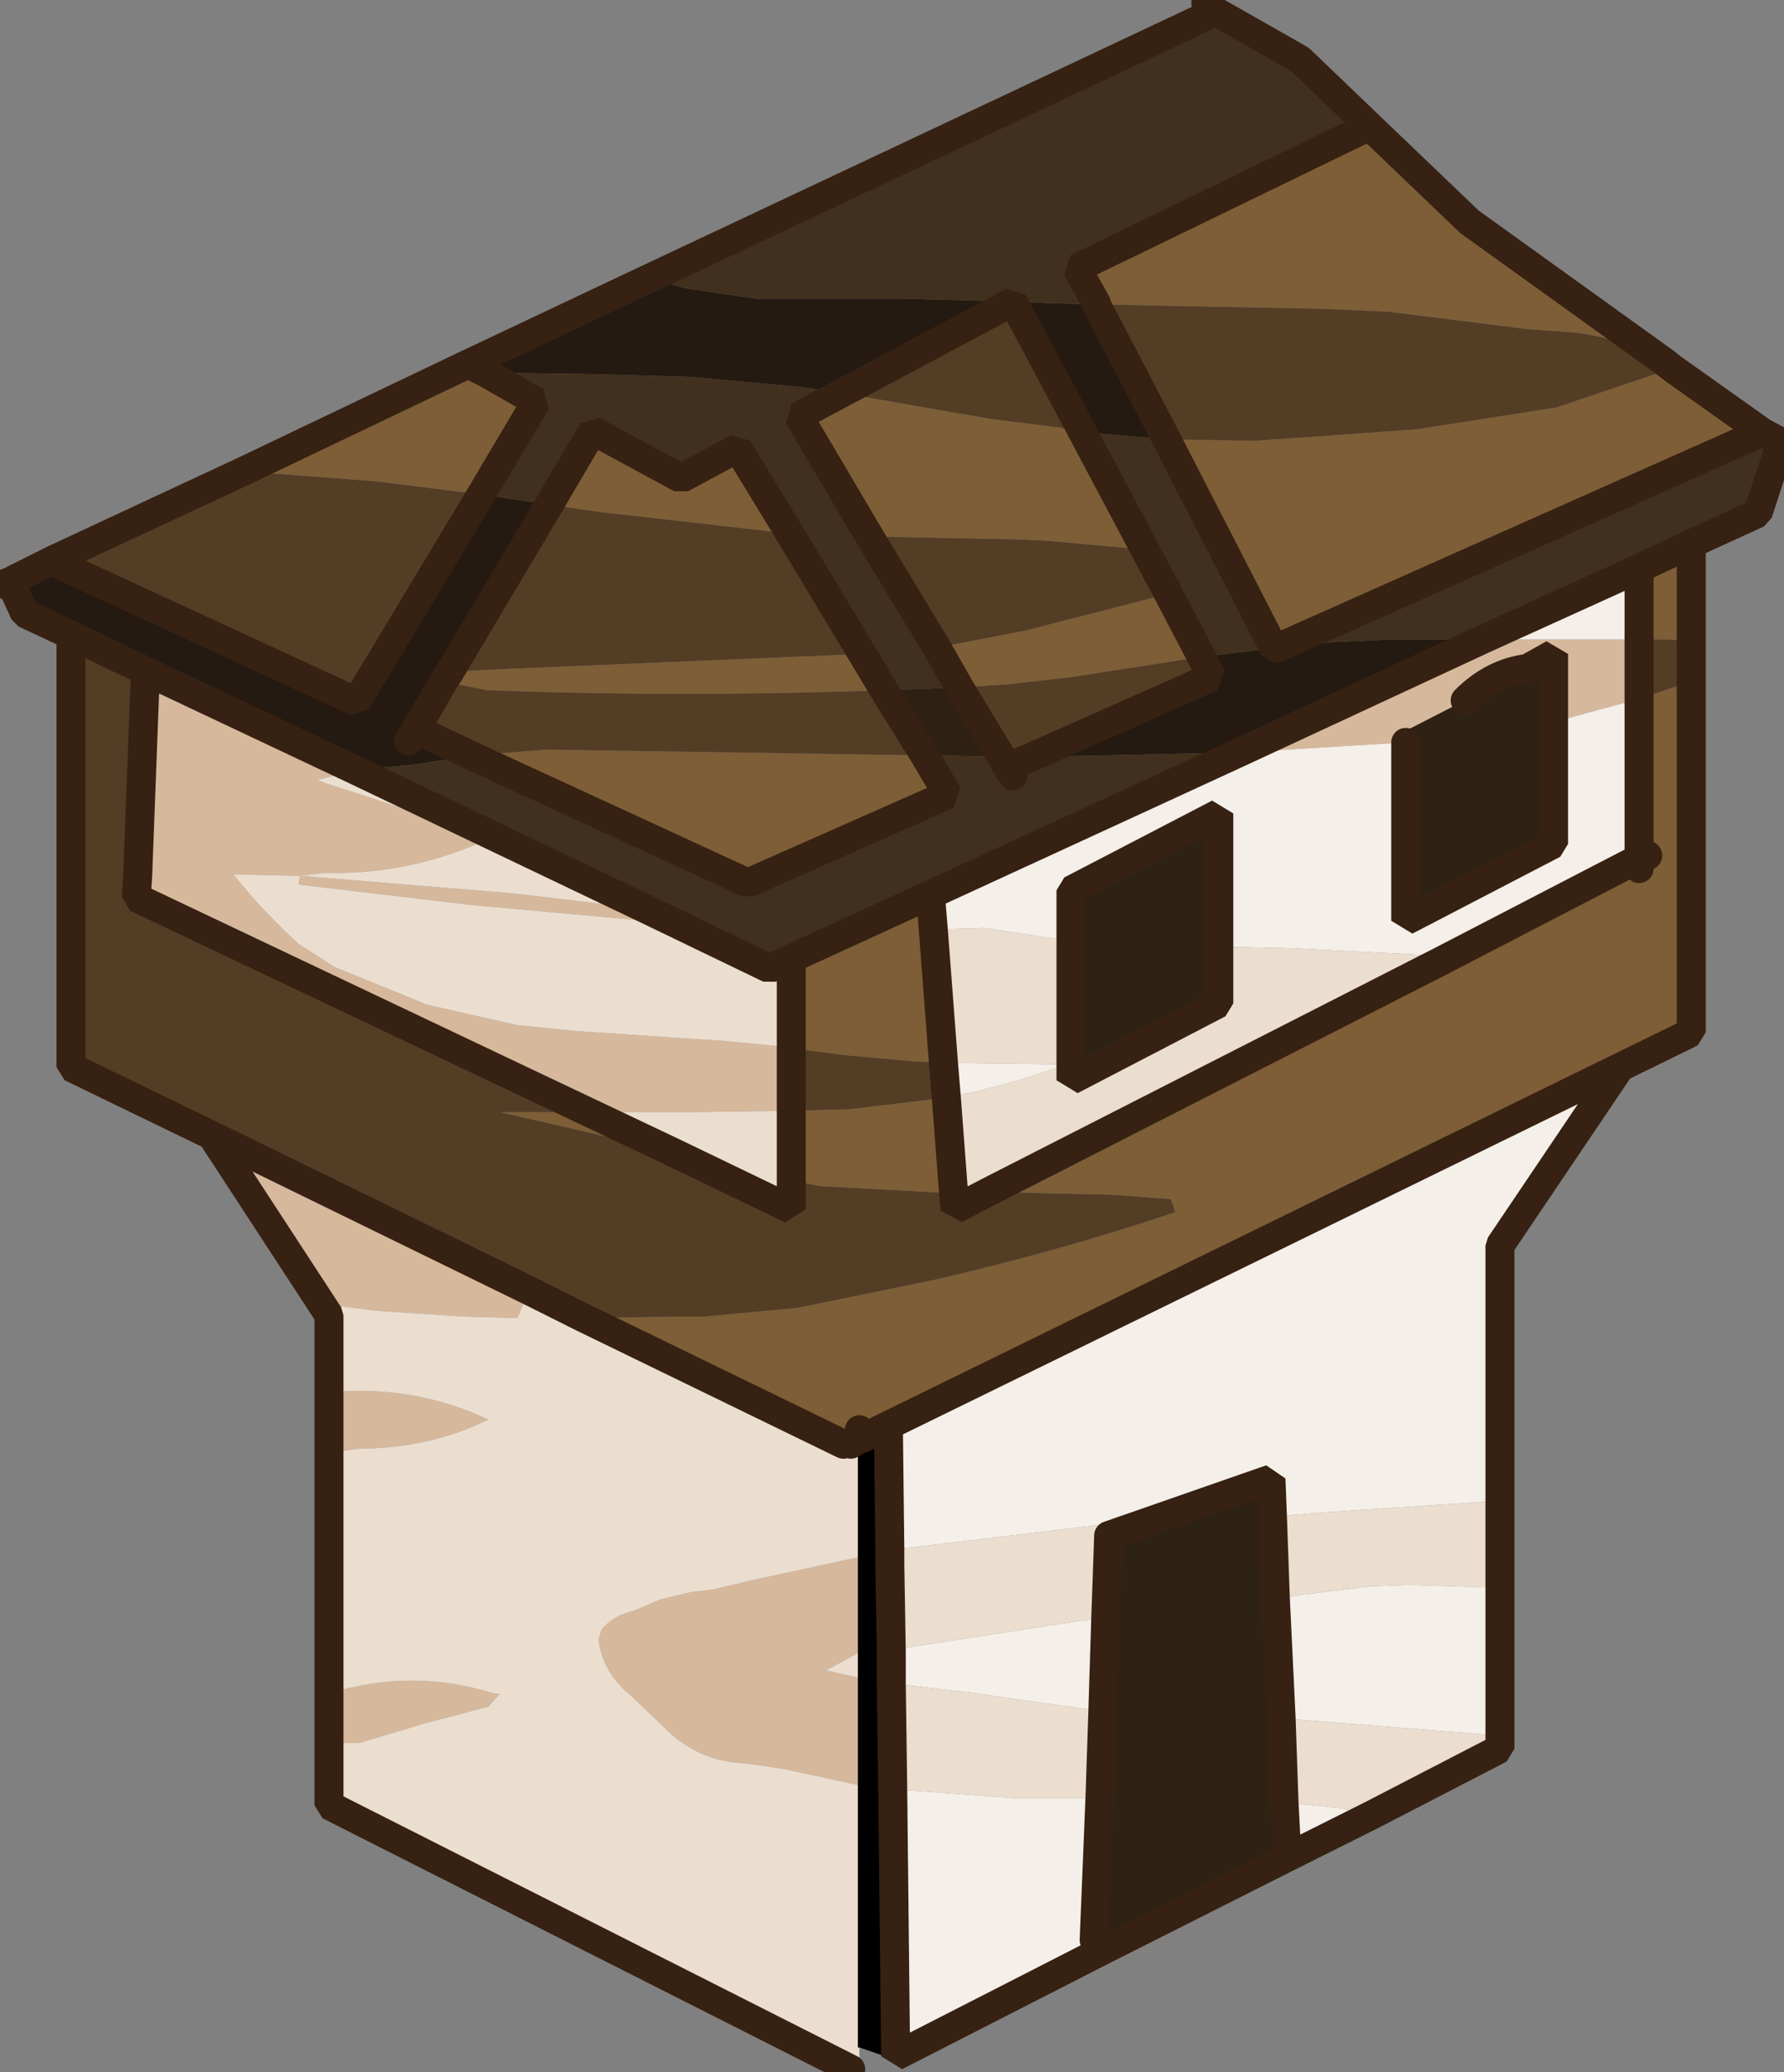 <?xml version="1.0" encoding="UTF-8" standalone="no"?>
<svg xmlns:ffdec="https://www.free-decompiler.com/flash" xmlns:xlink="http://www.w3.org/1999/xlink" ffdec:objectType="shape" height="71.45px" width="61.55px" xmlns="http://www.w3.org/2000/svg">
  <rect width="100%" height="100%" fill="#808080" stroke="none"/>
  <g transform="matrix(1.0, 0.0, 0.0, 1.0, 0.1, 0.1)">
    <path d="M57.35 12.4 Q55.8 11.5 54.0 11.35 L52.6 11.25 47.8 10.65 45.55 10.55 37.9 10.4 37.75 10.45 37.75 10.4 37.05 9.15 47.15 4.25 50.6 7.55 57.35 12.4 M40.15 15.05 L43.15 15.1 45.35 14.95 48.8 14.7 53.6 13.95 57.6 12.6 60.7 14.8 43.95 22.25 43.85 22.25 40.15 15.05 M40.2 20.35 L41.35 22.55 36.85 23.25 34.65 23.5 33.0 23.6 32.2 22.2 32.65 22.15 35.25 21.65 39.35 20.6 40.2 20.35 M56.45 19.5 L58.25 18.65 58.25 22.0 57.45 21.95 56.45 21.95 56.45 19.5 M58.25 23.4 L58.25 35.5 55.8 36.7 30.55 49.05 29.55 49.2 29.55 49.5 29.5 49.5 29.5 49.55 29.0 49.7 20.05 45.35 23.15 45.3 24.2 45.3 27.4 45.0 32.05 44.05 Q36.25 43.1 40.45 41.7 L40.3 41.25 38.3 41.1 34.0 41.0 49.5 33.1 56.45 29.5 56.45 24.0 58.25 23.4 M56.75 29.4 L56.45 29.5 56.75 29.4 M56.45 29.5 L56.45 29.85 56.45 29.5 M32.0 30.75 L32.1 31.95 32.45 36.55 31.45 36.5 29.2 36.3 27.2 36.05 27.2 33.3 27.2 32.95 32.0 30.75 M16.05 12.45 L16.65 12.75 18.4 13.75 16.5 16.95 12.9 16.5 8.3 16.15 16.05 12.45 M29.9 18.4 L27.45 14.25 28.95 13.45 32.65 14.1 34.1 14.35 36.5 14.65 37.25 14.8 39.4 18.85 36.05 18.55 35.05 18.5 29.9 18.4 M18.85 17.3 L20.35 14.75 23.4 16.4 25.35 15.35 27.15 18.3 20.55 17.55 18.85 17.3 M29.65 22.45 L30.4 23.7 Q23.55 23.95 16.7 23.7 L15.2 23.4 15.4 23.1 15.7 23.05 17.75 22.95 29.65 22.45 M34.45 26.0 L35.5 26.0 34.65 26.35 34.45 26.0 M4.65 30.1 L4.6 30.85 4.6 30.1 4.65 30.1 M16.15 25.95 L18.75 25.75 25.4 25.85 31.8 25.95 32.6 27.3 25.7 30.35 16.15 25.95 M23.05 39.6 L17.15 38.25 20.2 38.25 23.05 39.6 M27.2 40.6 L27.2 38.2 29.2 38.15 32.55 37.75 32.8 41.05 28.2 40.8 27.2 40.6" fill="#7d5e37" fill-rule="evenodd" stroke="none"/>
    <path d="M37.75 10.45 L37.9 10.4 45.55 10.55 47.8 10.65 52.6 11.25 54.0 11.35 Q55.8 11.5 57.35 12.4 L57.6 12.6 53.6 13.95 48.8 14.7 45.35 14.95 43.15 15.1 40.15 15.05 37.75 10.45 M41.35 22.55 L41.7 23.25 35.5 26.0 34.45 26.0 33.0 23.6 34.65 23.5 36.85 23.25 41.35 22.55 M40.2 20.35 L39.35 20.6 35.25 21.65 32.65 22.15 32.2 22.2 29.9 18.4 35.05 18.5 36.05 18.55 39.4 18.85 40.2 20.35 M56.45 24.0 L56.45 21.95 57.45 21.95 58.25 22.0 58.25 23.4 56.45 24.0 M7.2 39.05 L2.35 36.7 2.35 21.8 5.05 23.1 4.9 23.5 4.65 30.1 4.6 30.1 4.6 30.85 20.2 38.25 17.15 38.25 23.05 39.6 27.2 41.6 27.2 40.6 28.2 40.8 32.8 41.05 32.85 41.6 34.0 41.0 38.3 41.1 40.3 41.25 40.45 41.7 Q36.25 43.1 32.05 44.05 L27.4 45.0 24.2 45.3 23.15 45.3 20.05 45.35 18.15 44.4 7.2 39.05 M34.85 10.3 L37.25 14.8 36.5 14.65 34.1 14.35 32.65 14.1 28.95 13.45 34.85 10.3 M18.85 17.3 L20.55 17.55 27.15 18.3 29.65 22.45 17.75 22.95 15.7 23.05 15.4 23.1 18.85 17.3 M1.75 19.2 L8.3 16.15 12.9 16.5 16.5 16.95 12.2 24.1 1.8 19.3 1.75 19.2 M27.2 38.2 L27.2 36.05 29.2 36.3 31.45 36.5 32.45 36.55 32.55 37.75 29.2 38.15 27.2 38.2 M15.2 23.4 L16.7 23.7 Q23.55 23.95 30.4 23.7 L31.8 25.95 25.4 25.85 18.75 25.75 16.15 25.95 14.25 25.05 15.2 23.4" fill="#543d25" fill-rule="evenodd" stroke="none"/>
    <path d="M47.15 4.25 L37.05 9.15 37.75 10.4 36.05 10.35 34.85 10.3 31.05 10.2 26.0 10.2 23.6 9.85 22.3 9.5 41.85 0.3 44.75 1.95 47.15 4.25 M35.5 26.0 L42.65 25.85 32.0 30.75 27.2 32.95 26.45 33.3 22.2 31.25 12.15 26.45 13.3 26.35 14.3 26.25 16.15 25.95 25.7 30.35 32.6 27.3 31.8 25.95 32.25 25.95 34.45 26.0 34.65 26.35 35.5 26.0 M51.05 21.95 L47.8 21.95 45.75 22.05 43.95 22.25 60.7 14.8 61.35 15.15 60.55 17.6 58.25 18.65 56.45 19.5 51.05 21.95 M43.85 22.25 L41.35 22.55 40.2 20.35 39.4 18.85 37.25 14.8 40.15 15.05 43.85 22.25 M32.2 22.2 L33.0 23.6 30.4 23.7 29.65 22.45 27.15 18.3 25.35 15.35 23.4 16.4 20.35 14.75 18.85 17.3 16.5 16.95 18.4 13.75 16.65 12.75 20.35 12.8 23.75 12.9 27.55 13.25 28.95 13.45 27.45 14.25 29.9 18.4 32.2 22.2 M34.85 26.65 L34.65 26.35 34.85 26.65 M15.4 23.1 L15.2 23.4 14.9 23.2 15.4 23.1" fill="#42301e" fill-rule="evenodd" stroke="none"/>
    <path d="M37.75 10.4 L37.75 10.45 40.15 15.05 37.25 14.8 34.85 10.3 36.05 10.35 37.75 10.4 M35.5 26.0 L41.7 23.25 41.35 22.55 43.85 22.25 43.95 22.25 45.75 22.05 47.8 21.95 51.05 21.95 42.65 25.85 35.5 26.0 M2.35 21.8 L0.75 21.05 0.25 19.95 1.55 19.3 1.8 19.3 12.2 24.1 16.5 16.95 18.85 17.3 15.4 23.1 14.9 23.2 15.2 23.4 14.25 25.05 16.15 25.95 14.3 26.25 13.3 26.35 12.15 26.45 5.05 23.1 2.35 21.8 M22.3 9.5 L23.6 9.85 26.0 10.2 31.05 10.2 34.85 10.3 28.95 13.45 27.55 13.25 23.75 12.9 20.35 12.8 16.65 12.75 16.05 12.45 22.3 9.5 M14.0 25.45 L14.25 25.05 14.0 25.45" fill="#241a11" fill-rule="evenodd" stroke="none"/>
    <path d="M42.65 25.85 L51.05 21.95 53.5 21.95 56.45 21.95 56.45 24.0 53.5 24.8 53.5 22.45 52.6 22.95 Q51.4 23.1 50.45 24.05 L48.4 25.1 48.4 25.5 42.65 25.85 M11.25 60.0 L11.25 58.3 Q14.1 57.4 16.95 58.3 L17.15 58.3 16.75 58.75 14.65 59.3 12.3 60.0 11.25 60.0 M11.25 50.0 L11.25 47.9 Q14.2 47.65 16.75 48.85 14.7 49.85 12.3 49.85 L11.25 50.0 M11.25 45.25 L7.2 39.05 18.15 44.4 17.75 45.35 15.9 45.3 12.9 45.1 11.7 44.95 11.25 45.25 M4.9 23.5 L5.05 23.1 12.15 26.45 10.85 26.8 11.25 26.95 Q14.15 27.85 16.7 28.85 14.3 29.95 11.7 30.0 L11.1 30.0 10.25 30.1 7.95 30.05 Q8.9 31.25 10.2 32.45 L11.45 33.25 14.65 34.55 17.75 35.25 19.75 35.45 24.95 35.8 27.0 36.0 27.2 36.05 27.2 38.2 23.6 38.25 20.2 38.25 4.6 30.85 4.65 30.1 4.9 23.5 M10.2 30.4 L10.25 30.1 17.55 30.7 22.2 31.25 22.15 31.65 16.1 31.1 10.2 30.4 M29.5 53.6 L29.5 56.9 28.4 57.5 29.5 57.75 29.5 61.45 26.95 60.9 25.6 60.7 Q23.95 60.65 22.75 59.4 L21.7 58.4 Q20.7 57.6 20.55 56.45 L20.65 56.1 Q21.05 55.6 21.75 55.45 L22.7 55.05 23.75 54.8 24.55 54.7 25.8 54.4 29.5 53.6" fill="#d6b89c" fill-rule="evenodd" stroke="none"/>
    <path d="M53.5 24.8 L56.45 24.0 56.45 29.5 49.5 33.1 49.4 32.85 44.55 32.6 42.35 32.55 42.35 28.45 42.25 28.2 41.95 28.3 41.95 27.95 36.85 30.6 36.85 32.35 33.85 31.9 32.1 31.95 32.0 30.75 42.65 25.85 48.4 25.5 48.4 28.1 48.2 30.35 48.2 30.55 48.4 30.45 48.4 31.65 53.5 29.0 53.5 24.8 M56.45 21.95 L53.5 21.95 51.05 21.95 56.45 19.5 56.45 21.95 M55.8 36.7 L51.65 42.85 51.65 51.65 45.55 52.05 43.8 52.2 43.75 50.9 38.15 52.85 38.1 52.45 30.6 53.35 30.55 49.05 55.8 36.7 M51.65 54.65 L51.65 59.75 44.1 59.15 43.9 55.0 44.35 54.95 47.15 54.6 48.55 54.55 51.65 54.65 M47.2 62.5 L44.3 63.95 44.2 62.05 46.15 62.25 47.1 62.45 47.2 62.5 M37.85 67.2 L31.0 70.7 30.8 70.8 30.7 61.6 30.8 61.6 34.85 61.9 37.85 61.9 37.65 66.8 37.85 67.2 M32.55 37.75 L32.45 36.55 36.7 36.6 Q34.65 37.35 32.55 37.75 M32.8 41.05 L33.25 41.05 34.0 41.0 32.85 41.6 32.8 41.05 M30.65 57.95 L30.65 56.85 30.7 56.85 31.25 56.7 37.1 55.8 38.05 55.7 37.95 58.9 37.5 58.85 34.65 58.45 33.65 58.3 30.7 57.95 30.65 57.95" fill="#f5efe9" fill-rule="evenodd" stroke="none"/>
    <path d="M50.45 24.05 Q51.4 23.1 52.6 22.95 L53.5 22.45 53.5 24.8 53.5 29.0 48.4 31.65 48.4 30.45 48.4 28.1 48.4 25.5 48.4 25.1 50.45 24.05 M44.3 63.95 L44.2 64.0 37.85 67.2 37.65 66.8 37.85 61.9 37.95 58.9 38.05 55.7 38.15 52.85 43.75 50.9 43.8 52.2 43.9 55.0 44.1 59.15 44.2 62.05 44.3 63.95 M36.85 32.35 L36.85 30.6 41.95 27.95 41.95 28.3 41.95 33.9 41.95 34.5 36.85 37.15 36.85 32.35" fill="#2e2214" fill-rule="evenodd" stroke="none"/>
    <path d="M51.65 51.65 L51.65 54.65 48.55 54.55 47.15 54.6 44.35 54.95 43.9 55.0 43.8 52.2 45.55 52.05 51.65 51.65 M51.65 59.75 L51.65 60.2 47.2 62.5 47.1 62.45 46.15 62.25 44.2 62.05 44.1 59.15 51.65 59.75 M29.55 70.5 L29.55 71.25 29.25 71.25 11.25 62.15 11.25 60.0 12.3 60.0 14.65 59.3 16.75 58.75 17.15 58.3 16.95 58.3 Q14.1 57.4 11.25 58.3 L11.25 50.0 12.3 49.85 Q14.7 49.85 16.75 48.85 14.2 47.65 11.25 47.9 L11.25 45.25 11.7 44.95 12.9 45.1 15.9 45.3 17.75 45.35 18.15 44.4 20.05 45.35 29.0 49.7 29.25 49.7 29.5 49.7 29.5 53.6 25.8 54.4 24.55 54.7 23.75 54.8 22.7 55.05 21.75 55.45 Q21.05 55.6 20.65 56.1 L20.55 56.45 Q20.7 57.6 21.7 58.4 L22.75 59.4 Q23.95 60.65 25.6 60.7 L26.95 60.9 29.5 61.45 29.5 70.5 29.55 70.5 M49.5 33.1 L34.0 41.0 33.25 41.05 32.8 41.05 32.55 37.75 Q34.65 37.35 36.7 36.6 L32.45 36.55 32.1 31.95 33.85 31.9 36.85 32.35 36.85 37.15 41.95 34.5 41.95 33.9 42.2 33.9 42.35 33.85 42.35 32.55 44.55 32.6 49.4 32.85 49.5 33.1 M20.2 38.25 L23.6 38.25 27.2 38.2 27.2 40.6 27.2 41.6 23.05 39.6 20.2 38.25 M27.2 36.05 L27.0 36.0 24.95 35.8 19.75 35.45 17.75 35.25 14.65 34.55 11.45 33.25 10.2 32.45 Q8.9 31.25 7.95 30.05 L10.25 30.1 11.1 30.0 11.7 30.0 Q14.3 29.95 16.7 28.85 14.15 27.85 11.25 26.95 L10.85 26.8 12.15 26.45 22.2 31.25 26.45 33.3 27.2 33.3 27.2 36.05 M10.2 30.4 L16.1 31.1 22.15 31.65 22.2 31.25 17.55 30.7 10.25 30.1 10.2 30.4 M30.6 53.35 L38.1 52.45 38.15 52.85 38.05 55.7 37.1 55.8 31.25 56.7 30.7 56.85 30.65 56.85 30.6 53.85 30.6 53.35 M30.7 61.6 L30.65 57.95 30.7 57.95 33.65 58.3 34.65 58.45 37.5 58.85 37.95 58.9 37.85 61.9 34.85 61.9 30.8 61.6 30.7 61.6 M29.5 56.9 L29.5 57.75 28.4 57.5 29.5 56.9" fill="#ebdecf" fill-rule="evenodd" stroke="none"/>
    <path d="M30.4 23.7 L33.0 23.6 34.45 26.0 32.25 25.95 31.8 25.95 30.4 23.7" fill="#2e2114" fill-rule="evenodd" stroke="none"/>
    <path d="M31.0 70.7 L31.0 71.0 29.55 70.5 29.5 70.5 29.5 61.45 29.5 57.75 29.5 56.9 29.5 53.6 29.5 49.7 29.5 49.55 29.5 49.5 29.55 49.5 29.65 49.5 30.5 49.5 30.6 53.85 30.65 56.85 30.65 57.95 30.7 61.6 30.8 70.8 31.0 70.7" fill="#000000" fill-rule="evenodd" stroke="none"/>
    <path d="M57.35 12.4 L50.6 7.55 47.15 4.25 37.05 9.15 37.75 10.4 37.75 10.45 40.15 15.05 43.85 22.25 43.95 22.25 60.7 14.8 57.6 12.6 57.35 12.4 M41.85 0.3 L41.5 0.0 M41.85 0.3 L44.75 1.95 47.15 4.25 M41.35 22.55 L41.7 23.25 35.5 26.0 34.65 26.35 34.85 26.65 M42.65 25.85 L51.05 21.95 56.45 19.5 58.25 18.65 60.55 17.6 61.35 15.15 60.7 14.8 M41.35 22.55 L40.2 20.35 39.4 18.85 37.25 14.8 34.85 10.3 28.95 13.45 27.45 14.25 29.9 18.4 32.2 22.2 33.0 23.6 34.45 26.0 34.65 26.35 M50.45 24.05 Q51.4 23.1 52.6 22.95 L53.5 22.45 53.5 24.8 53.5 29.0 48.4 31.65 48.4 30.45 48.4 28.1 48.4 25.5 M56.45 24.0 L56.45 21.95 56.45 19.5 M58.25 22.0 L58.25 18.65 M58.25 22.0 L58.25 23.4 58.25 35.5 55.8 36.7 51.65 42.85 51.65 51.65 51.65 54.65 51.65 59.75 51.65 60.2 47.2 62.5 44.3 63.95 44.2 64.0 37.85 67.2 31.0 70.7 30.8 70.8 30.7 61.6 30.65 57.95 30.65 56.85 30.6 53.85 30.6 53.35 30.55 49.05 29.65 49.5 M29.25 71.25 L11.25 62.15 11.25 60.0 11.25 58.3 11.25 50.0 11.25 47.9 11.25 45.25 7.2 39.05 2.35 36.7 2.35 21.8 0.75 21.05 0.25 19.95 0.0 20.05 M56.45 24.0 L56.45 29.5 56.75 29.4 M56.45 29.85 L56.45 29.5 49.5 33.1 34.0 41.0 32.85 41.6 32.8 41.05 32.55 37.75 32.45 36.55 32.1 31.95 32.0 30.75 42.65 25.85 M20.05 45.35 L29.0 49.7 M29.55 49.5 L29.55 49.2 M30.55 49.05 L55.8 36.7 M36.85 32.35 L36.85 30.6 41.95 27.95 41.95 28.3 41.95 33.9 41.95 34.5 36.85 37.15 36.85 32.35 M22.3 9.5 L16.05 12.45 16.65 12.75 18.4 13.75 16.5 16.95 12.2 24.1 1.8 19.3 1.55 19.3 1.75 19.2 8.3 16.15 16.05 12.45 M27.15 18.3 L25.35 15.35 23.4 16.4 20.35 14.75 18.85 17.3 15.4 23.1 15.2 23.4 14.25 25.05 16.15 25.95 25.7 30.35 32.6 27.3 31.8 25.95 30.4 23.7 29.65 22.45 27.15 18.3 M0.25 19.95 L1.55 19.3 M4.9 23.5 L4.65 30.1 4.6 30.85 20.2 38.25 23.05 39.6 27.2 41.6 27.2 40.6 27.2 38.2 27.2 36.05 27.2 33.3 27.2 32.95 32.0 30.75 M12.15 26.45 L5.05 23.1 2.35 21.8 M14.25 25.05 L14.0 25.45 M12.15 26.45 L22.2 31.25 26.45 33.3 27.2 32.95 M18.15 44.4 L7.2 39.05 M18.15 44.4 L20.05 45.35 M38.15 52.85 L43.75 50.9 43.8 52.2 43.9 55.0 44.1 59.15 44.2 62.05 44.3 63.95 M37.95 58.9 L38.05 55.7 38.15 52.85 M29.25 49.7 L29.5 49.55 M37.85 61.9 L37.65 66.8 M37.95 58.9 L37.85 61.9 M22.3 9.5 L41.85 0.3" ffdec:has-small-stroke="true" ffdec:original-stroke-width="0.25" fill="none" stroke="#362112" stroke-linecap="round" stroke-linejoin="bevel" stroke-width="1.0"/>
  </g>
</svg>
